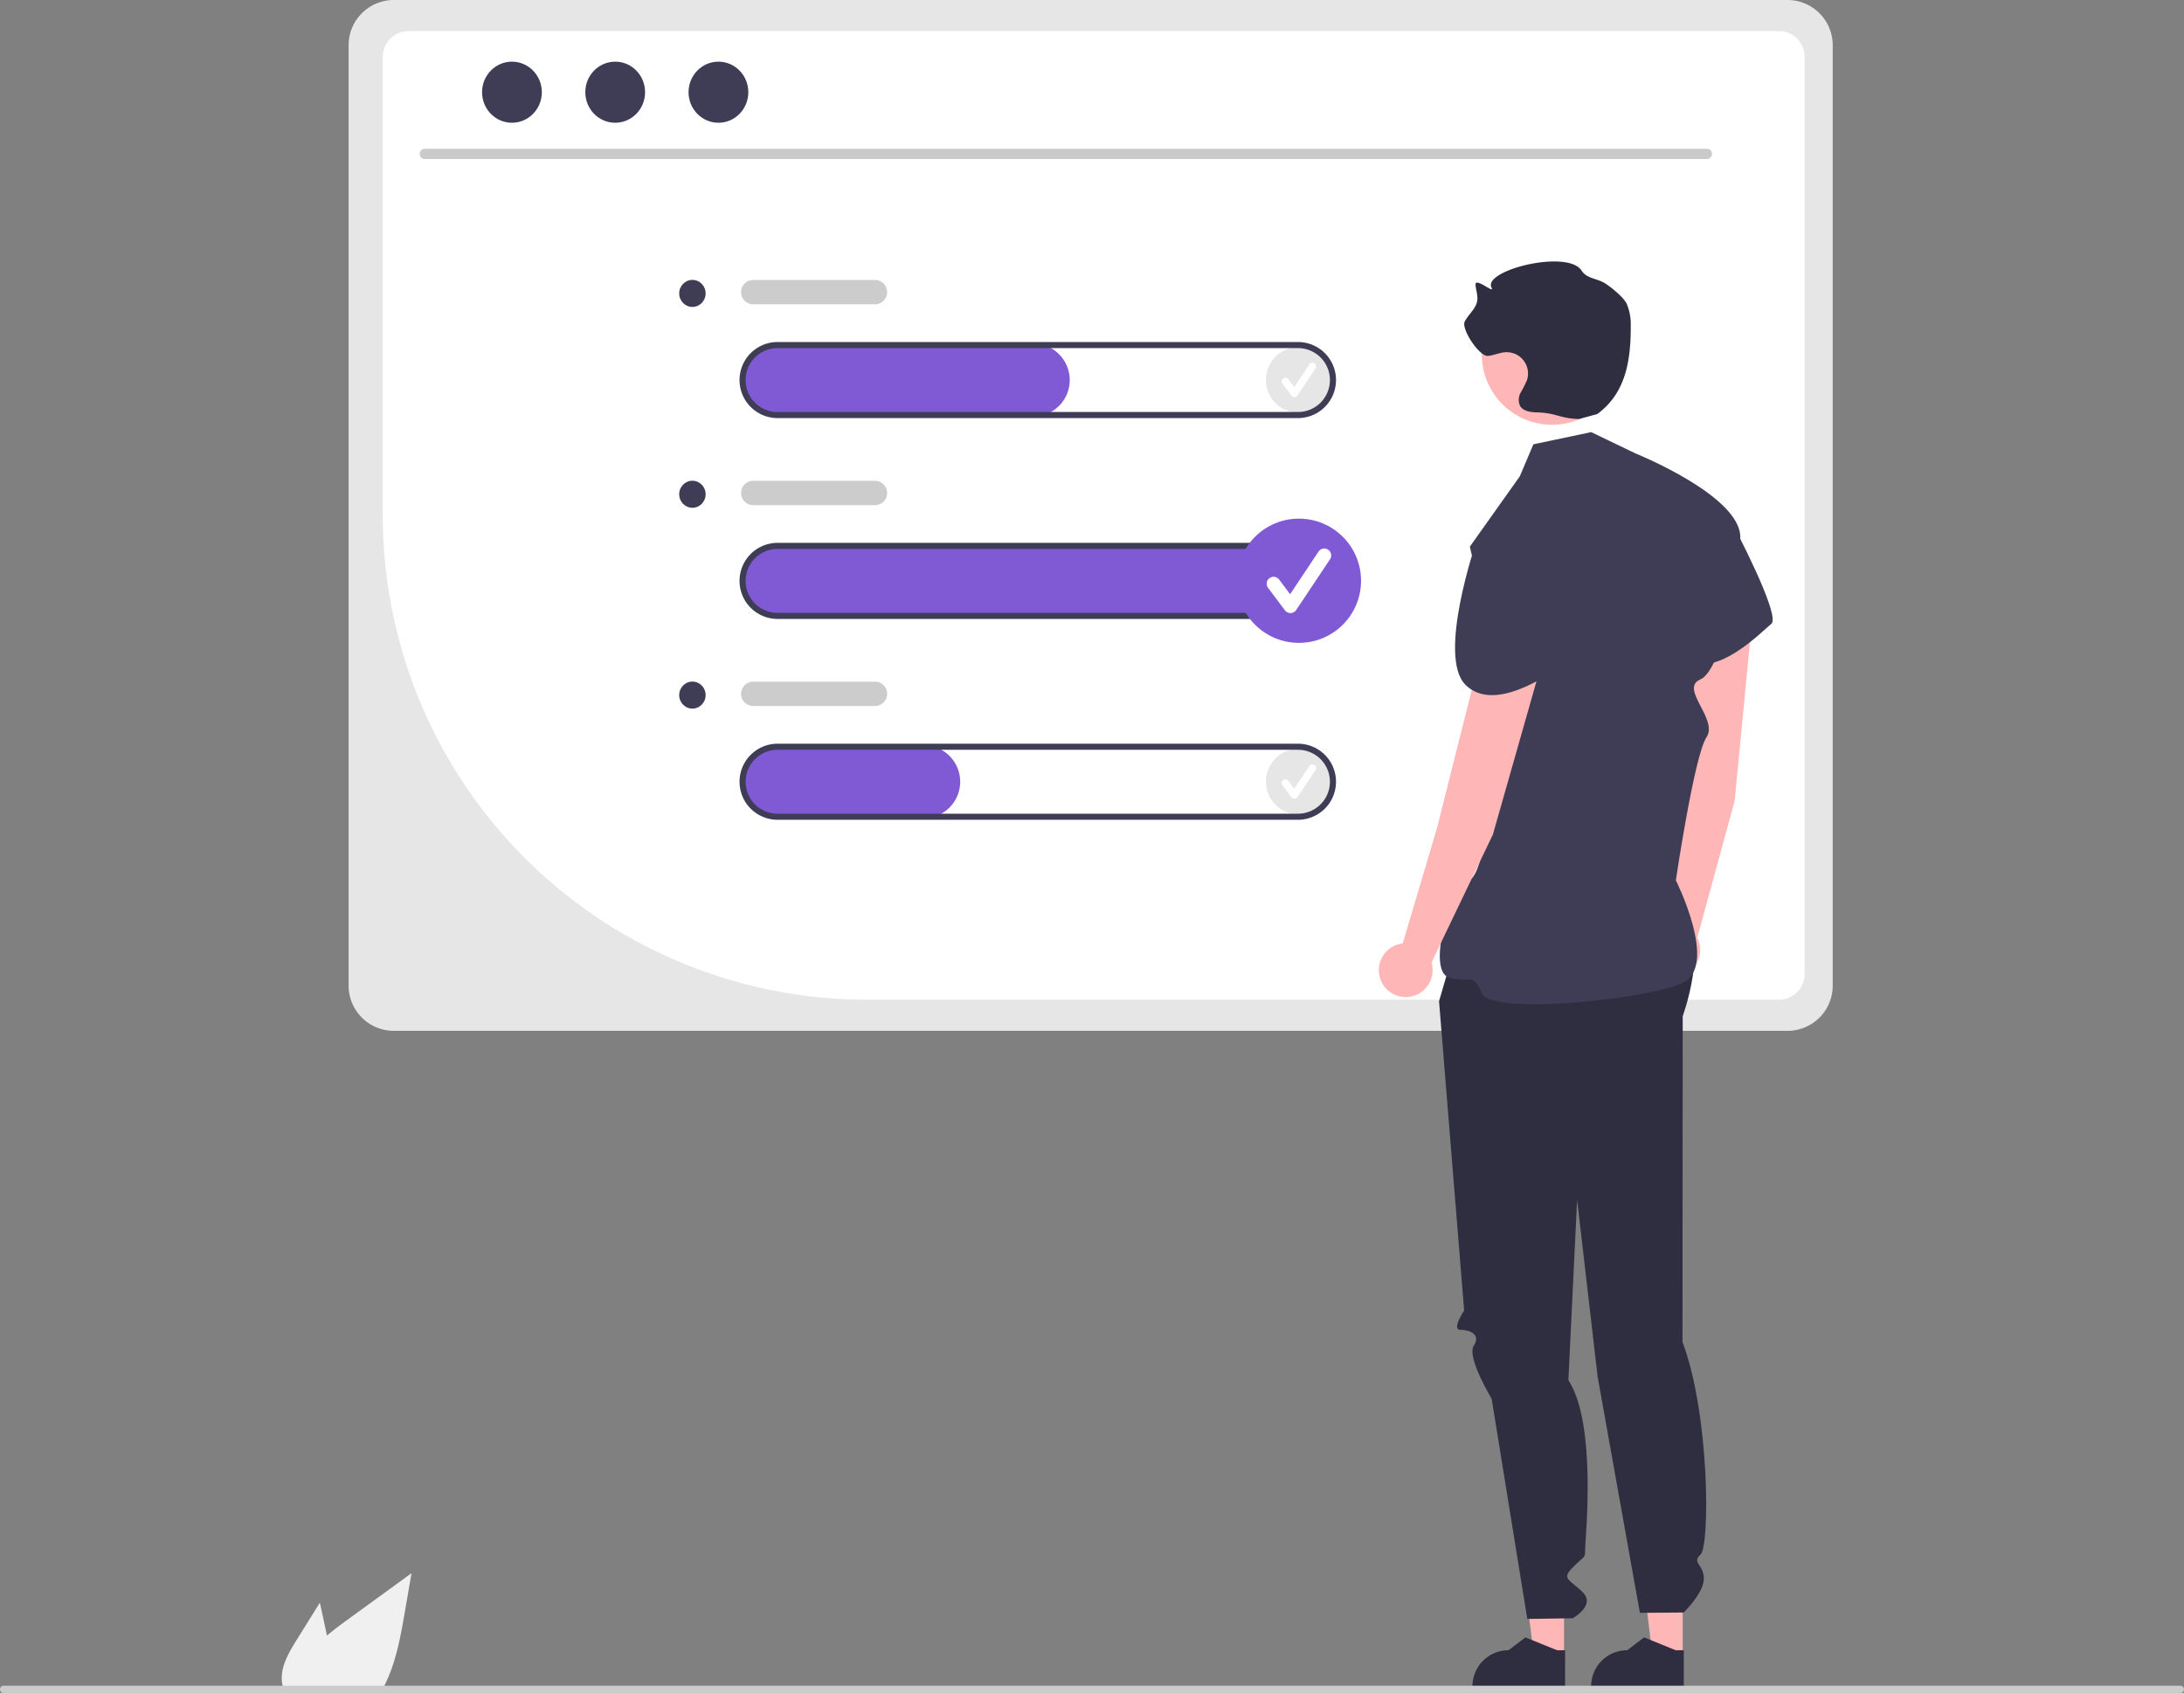 <svg xmlns="http://www.w3.org/2000/svg" data-name="Layer 1" width="717.67" height="556.322"
    viewBox="0 0 717.67 556.322" xmlns:xlink="http://www.w3.org/1999/xlink">
    <rect x="0" y="0" width="717.67" height="556.322" fill="#808080" stroke="none"/>
    <path
        d="M338.564,710.879l7.71-12.39,1.54,7.08c.27,1.24.54,2.5.79,3.75,2.19-1.87,4.52-3.6,6.8-5.26q10.5-7.62,20.99-15.26l-2.19,12.7c-1.35,7.82-2.76,15.8-6.1,22.95-.37.81-.77,1.61-1.2,2.39h-32.54a10.486,10.486,0,0,1-.54-2.24.773.773,0,0,1-.01-.15C333.304,719.599,335.984,715.029,338.564,710.879Z"
        transform="translate(-241.165 -171.839)" fill="#f0f0f0" />
    <path
        d="M828.559,171.839H370.562a14.868,14.868,0,0,0-14.844,14.844V495.741A14.858,14.858,0,0,0,370.562,510.585H828.559a14.858,14.858,0,0,0,14.844-14.844V186.683A14.868,14.868,0,0,0,828.559,171.839Z"
        transform="translate(-241.165 -171.839)" fill="#e6e6e6" />
    <path
        d="M825.737,500.353H525.641A159.157,159.157,0,0,1,366.95,341.661v-151.146a8.456,8.456,0,0,1,8.438-8.455H825.737a8.456,8.456,0,0,1,8.438,8.455V491.914A8.448,8.448,0,0,1,825.737,500.353Z"
        transform="translate(-241.165 -171.839)" fill="#fff" />
    <path
        d="M802.098,224.086H380.709a1.676,1.676,0,0,1,0-3.351H802.098a1.676,1.676,0,0,1,0,3.351Z"
        transform="translate(-241.165 -171.839)" fill="#cacaca" />
    <ellipse cx="168.229" cy="30.3" rx="9.821" ry="10.04" fill="#3f3d56" />
    <ellipse cx="202.155" cy="30.3" rx="9.821" ry="10.04" fill="#3f3d56" />
    <ellipse cx="236.081" cy="30.3" rx="9.821" ry="10.04" fill="#3f3d56" />
    <path
        d="M667.681,374.729H497.033a12.211,12.211,0,0,1-12.324-11.181,12.007,12.007,0,0,1,11.167-12.792q.402-.027.806-.028h171a12,12,0,0,1,0,24Z"
        transform="translate(-241.165 -171.839)" fill="#805ad5" />
    <circle cx="426.832" cy="124.841" r="10.841" fill="#e6e6e6" />
    <path
        d="M666.518,302.323a1.206,1.206,0,0,1-.965-.482l-2.958-3.944a1.206,1.206,0,1,1,1.93-1.447l1.935,2.58,4.97-7.455a1.206,1.206,0,0,1,2.012,1.331l-.005.007-5.915,8.873a1.207,1.207,0,0,1-.97.537Z"
        transform="translate(-241.165 -171.839)" fill="#fff" />
    <circle cx="426.832" cy="256.841" r="10.841" fill="#e6e6e6" />
    <path
        d="M666.518,434.323a1.206,1.206,0,0,1-.965-.482l-2.958-3.944a1.206,1.206,0,1,1,1.93-1.447l1.935,2.58,4.97-7.455a1.206,1.206,0,0,1,2.012,1.331l-.005.007-5.915,8.873a1.207,1.207,0,0,1-.97.537Z"
        transform="translate(-241.165 -171.839)" fill="#fff" />
    <path
        d="M580.681,308.729H497.033a12.211,12.211,0,0,1-12.324-11.181,12.007,12.007,0,0,1,11.167-12.792q.402-.027.806-.028h84a12,12,0,0,1,0,24Z"
        transform="translate(-241.165 -171.839)" fill="#805ad5" />
    <path
        d="M667.681,309.229h-171a12.5,12.5,0,0,1,0-25h171a12.5,12.5,0,0,1,0,25Zm-171-23a10.5,10.5,0,0,0,0,21h171a10.5,10.5,0,0,0,0-21Z"
        transform="translate(-241.165 -171.839)" fill="#3f3d56" />
    <path
        d="M667.681,375.229h-171a12.5,12.5,0,0,1,0-25h171a12.5,12.5,0,0,1,0,25Zm-171-23a10.5,10.5,0,0,0,0,21h171a10.5,10.5,0,0,0,0-21Z"
        transform="translate(-241.165 -171.839)" fill="#3f3d56" />
    <path
        d="M544.681,440.729H497.033a12.211,12.211,0,0,1-12.324-11.181,12.007,12.007,0,0,1,11.167-12.792q.402-.027.806-.028h48a12,12,0,0,1,0,24Z"
        transform="translate(-241.165 -171.839)" fill="#805ad5" />
    <path
        d="M667.681,441.229h-171a12.5,12.5,0,0,1,0-25h171a12.5,12.5,0,0,1,0,25Zm-171-23a10.5,10.5,0,0,0,0,21h171a10.5,10.5,0,0,0,0-21Z"
        transform="translate(-241.165 -171.839)" fill="#3f3d56" />
    <path d="M528.682,271.839h-40a4,4,0,0,1,0-8h40a4,4,0,0,1,0,8Z"
        transform="translate(-241.165 -171.839)" fill="#ccc" />
    <path d="M528.682,337.839h-40a4,4,0,0,1,0-8h40a4,4,0,0,1,0,8Z"
        transform="translate(-241.165 -171.839)" fill="#ccc" />
    <path d="M528.682,403.839h-40a4,4,0,0,1,0-8h40a4,4,0,0,1,0,8Z"
        transform="translate(-241.165 -171.839)" fill="#ccc" />
    <ellipse cx="227.528" cy="96.417" rx="4.346" ry="4.443" fill="#3f3d56" />
    <ellipse cx="227.528" cy="162.417" rx="4.346" ry="4.443" fill="#3f3d56" />
    <ellipse cx="227.528" cy="228.417" rx="4.346" ry="4.443" fill="#3f3d56" />
    <polygon points="513.946 544.191 504.045 544.19 499.335 506 513.948 506.001 513.946 544.191"
        fill="#ffb6b6" />
    <path
        d="M755.459,726.359l-30.447-.001v-.385a11.851,11.851,0,0,1,11.851-11.851h.001l5.562-4.219,10.377,4.22,2.658 0Z"
        transform="translate(-241.165 -171.839)" fill="#2f2e41" />
    <polygon points="552.946 544.191 543.045 544.19 538.335 506 552.948 506.001 552.946 544.191"
        fill="#ffb6b6" />
    <path
        d="M794.459,726.359l-30.447-.001v-.385a11.851,11.851,0,0,1,11.851-11.851h.001l5.562-4.219,10.377,4.22,2.658 0Z"
        transform="translate(-241.165 -171.839)" fill="#2f2e41" />
    <path
        d="M721.039,476.839l-7,24,8.246,101.645s-4.246,6.355-1.246,6.355,6.847,1.409,4.423,5.205,5.86,17.421,5.86,17.421L743.039,703.839l14.929-.22s7.59-4.228,3.331-8.504-7.26-4.276-3.26-8.276,4-2.795,4-5.898,4.008-41.016-5.496-55.559l2.864-59.295,6.745,58.161,13.888,77.591,14.382-.118s6.643-6.403,6.63-11.142-4.104-5.133-1.058-7.936,3.046-45.866-5.954-69.803l.069-107.071s8.843-24.031-.113-33.48S721.039,476.839,721.039,476.839Z"
        transform="translate(-241.165 -171.839)" fill="#2f2e41" />
    <path
        d="M811.18,434.965l6.029-62.449a10.127,10.127,0,0,0-8.98-11.01h0a10.127,10.127,0,0,0-11.169,8.964q-.029.267-.044.535L792.741,436.067l-4.263,39.424a8.837,8.837,0,1,0,10.425,4.466Z"
        transform="translate(-241.165 -171.839)" fill="#ffb6b6" />
    <path
        d="M788.572,340.861l21.722,2.723s16.276,30.678,12.926,33.282-18.488,18.847-29.648,11.4S788.572,340.861,788.572,340.861Z"
        transform="translate(-241.165 -171.839)" fill="#3f3d56" />
    <circle cx="509.998" cy="116.532" r="23.056" fill="#ffb6b6" />
    <path
        d="M760.072,309.537c-6.616-.217-7.217-1.965-13.833-2.182-2.107-.069-4.593-.358-5.611-2.203a4.862,4.862,0,0,1,.247-4.328,39.517,39.517,0,0,0,2.038-4.009,7.003,7.003,0,0,0-6.938-9.232c-2.013.087-3.904,1.034-5.912,1.207-2.754.237-8.842-8.854-7.575-11.31,1.234-2.391,3.718-4.194,4.108-6.856.255-1.741-.463-3.471-.562-5.228-.146-2.605,6.458,3.269,5.248.957-2.966-5.671,24.988-12.701,29.59-5.598,1.72,2.655,4.785,2.474,7.518,4.068,1.791,1.045,6.312,4.65,7.34,6.897a17.494,17.494,0,0,1,1.309,7.239c.041,11.526-1.715,22.129-11.012,28.942"
        transform="translate(-241.165 -171.839)" fill="#2f2e41" />
    <path
        d="M745.039,317.839l19-4,14.594,7.019s34.519,13.885,34.401,27.577-6.184,43.691-13.151,46.691,6.034,13,2.034,19-10.059,46.991-10.059,46.991,14.165,28.218,2.181,33.722-62.629,10.649-65.876,3.468-3.277-3.262-10.761-5.222.008-29.432,6.761-32.196,10.754-62.764,10.754-62.764l-10.754-46.654L740.571,328.378Z"
        transform="translate(-241.165 -171.839)" fill="#3f3d56" />
    <path
        d="M731.732,446.078l17.166-60.346a10.127,10.127,0,0,0-6.853-12.446h0a10.127,10.127,0,0,0-12.6,6.808q-.077.257-.14.519l-15.909,63.231L702.109,481.859a8.837,8.837,0,1,0,9.452,6.269Z"
        transform="translate(-241.165 -171.839)" fill="#ffb6b6" />
    <path
        d="M726.423,349.442l20.878,6.587s13.58,19.94,8.496,22.785-6.991,2.243-4.38,7.261,6.375,3.06,2.611,5.018-21.577,15.213-31.216,5.88S726.423,349.442,726.423,349.442Z"
        transform="translate(-241.165 -171.839)" fill="#3f3d56" />
    <path
        d="M241.165,726.971a1.186,1.186,0,0,0,1.183,1.19H957.645a1.19,1.19,0,1,0,0-2.38H242.355a1.186,1.186,0,0,0-1.19,1.183Z"
        transform="translate(-241.165 -171.839)" fill="#ccc" />
    <circle cx="426.832" cy="190.841" r="20.412" fill="#805ad5" />
    <path
        d="M665.213,373.304a2.27,2.27,0,0,1-1.816-.908l-5.569-7.425a2.271,2.271,0,0,1,3.633-2.724l3.643,4.857,9.357-14.036a2.271,2.271,0,0,1,3.788,2.505l-.009.014-11.137,16.706a2.272,2.272,0,0,1-1.826,1.01Z"
        transform="translate(-241.165 -171.839)" fill="#fff" />
</svg>